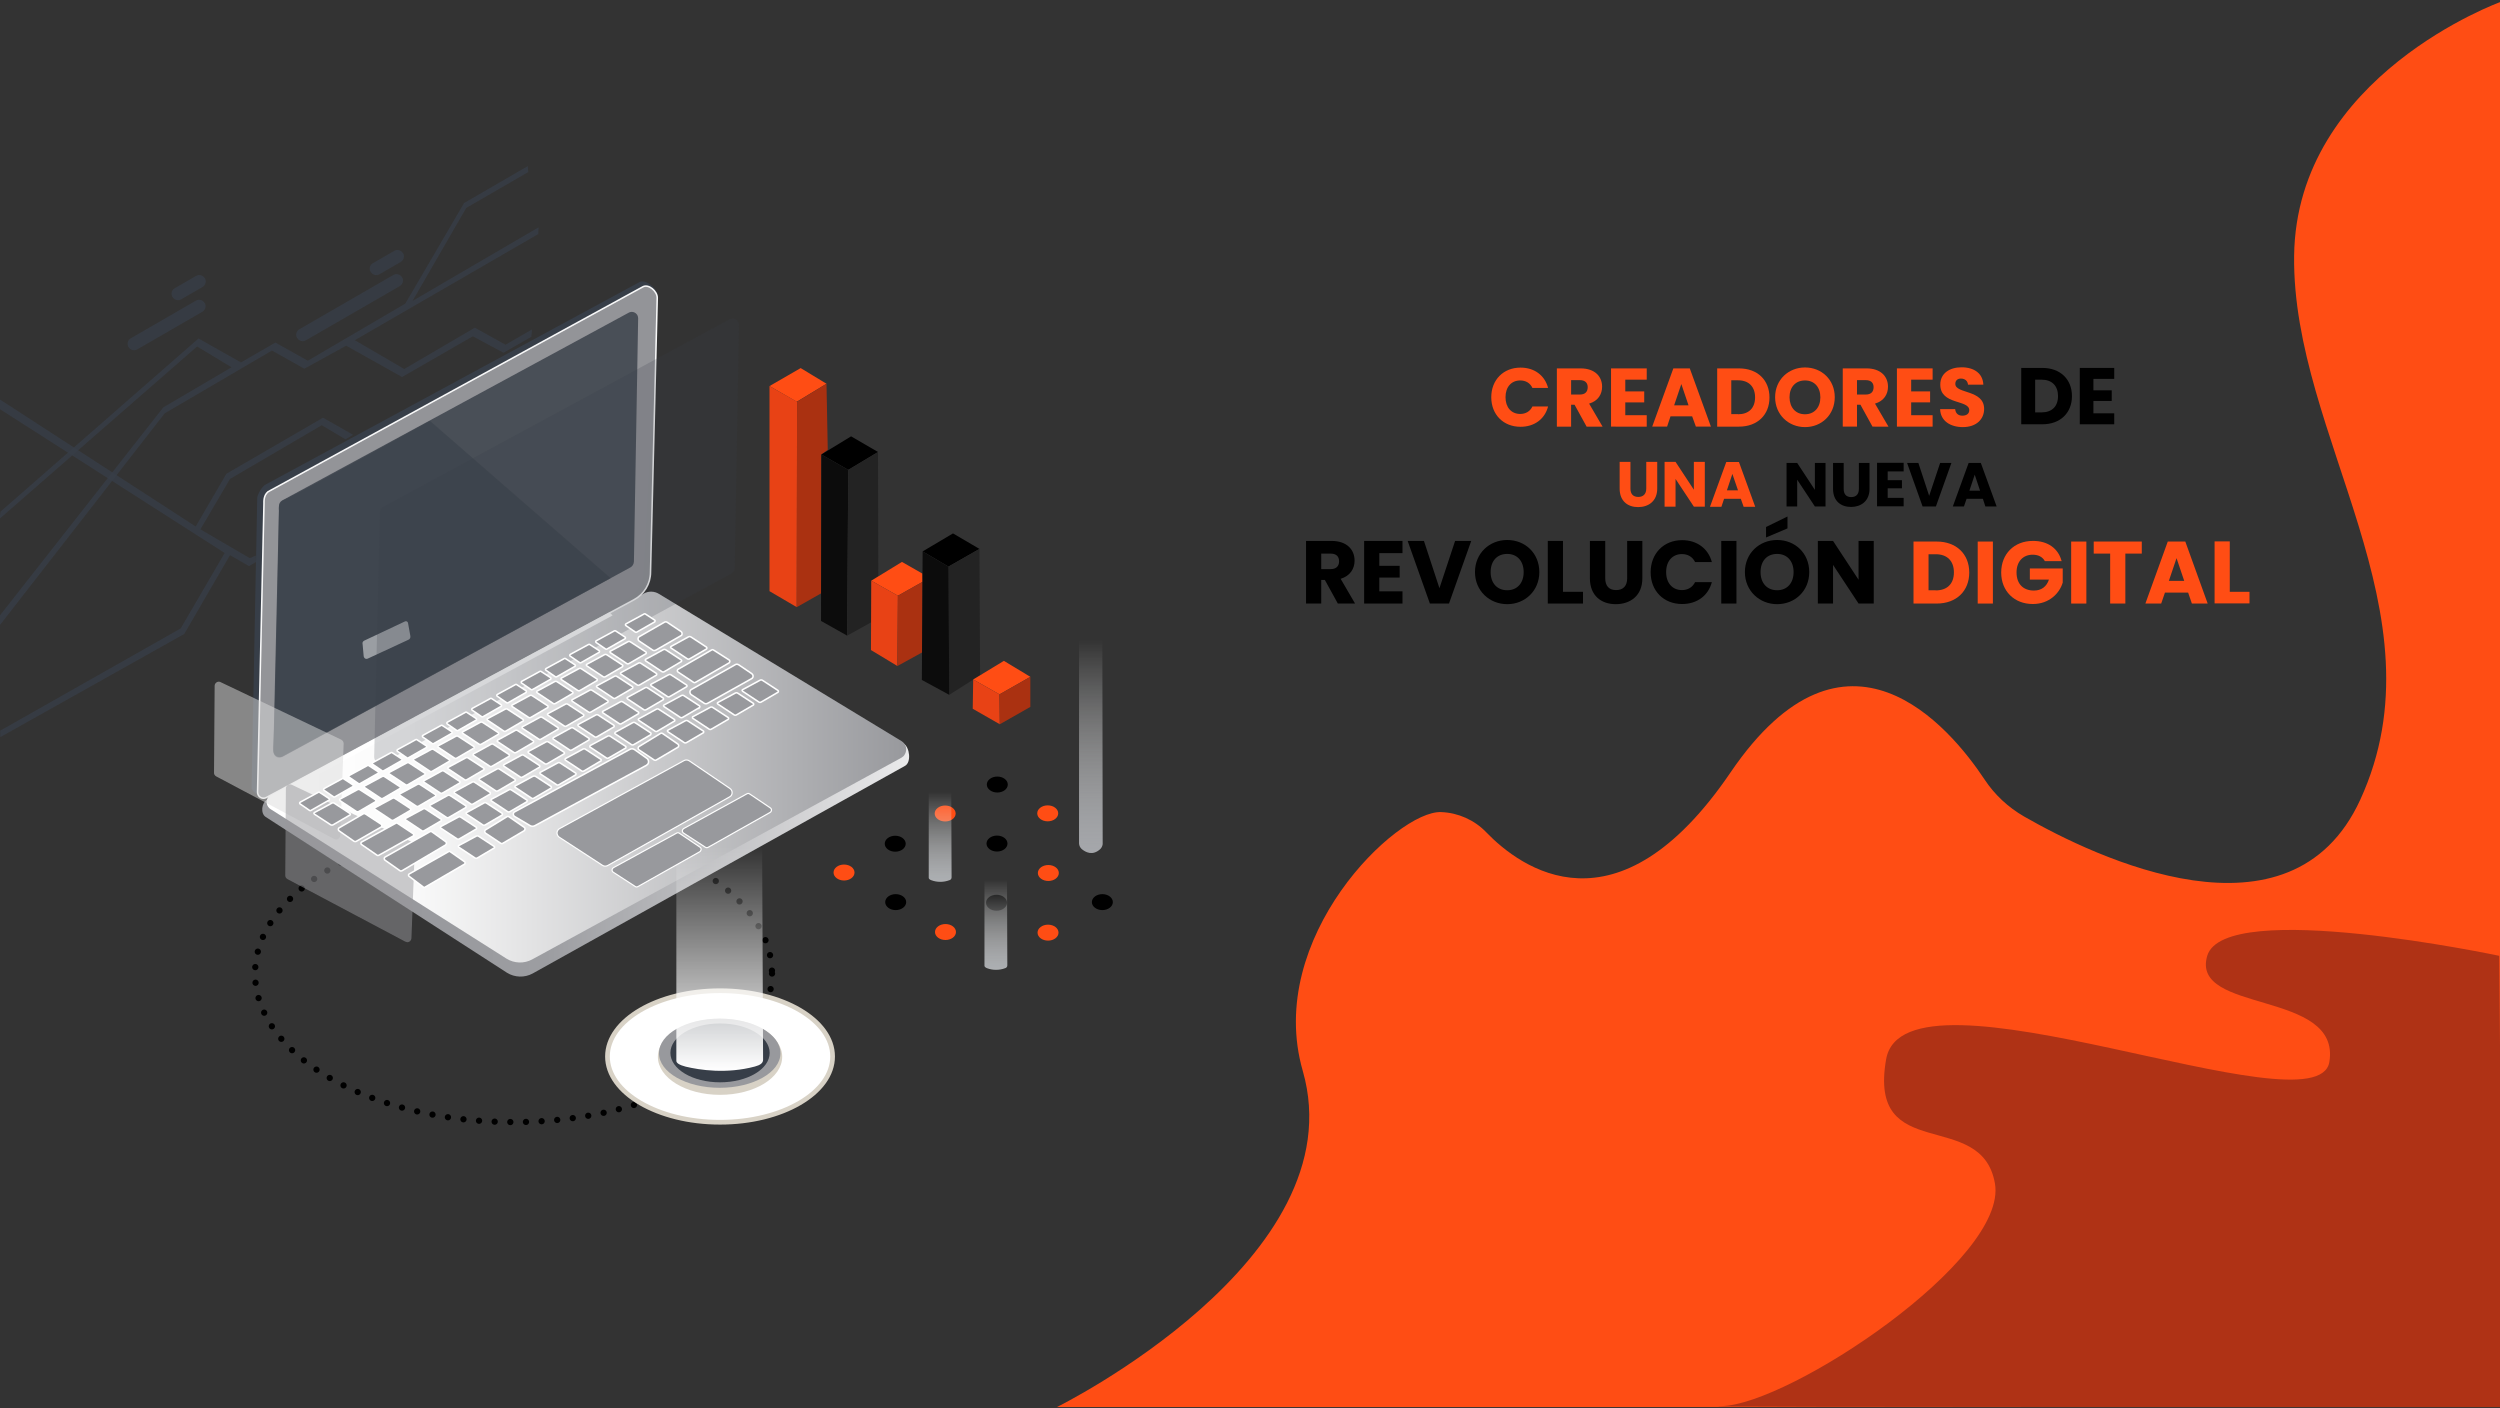 <?xml version="1.0" encoding="utf-8"?>
<!-- Generator: Adobe Illustrator 23.0.0, SVG Export Plug-In . SVG Version: 6.00 Build 0)  -->
<svg version="1.1" id="Capa_1" xmlns="http://www.w3.org/2000/svg" xmlns:xlink="http://www.w3.org/1999/xlink" x="0px" y="0px"
	 viewBox="0 0 1596.8 899.3" style="enable-background:new 0 0 1596.8 899.3;" xml:space="preserve">
<rect x="0" y="0" width="1596.8" height="899.3" fill="#333333" stroke="none"/>
<style type="text/css">
	.st0{fill:none;stroke:#000000;stroke-width:4;stroke-linecap:round;stroke-miterlimit:10;stroke-dasharray:0,10;}
	.st1{fill:url(#SVGID_1_);}
	.st2{fill:url(#SVGID_2_);}
	.st3{fill:#373E48;}
	.st4{fill:#FF4D14;}
	.st5{fill:#E84215;}
	.st6{fill:#AA3111;}
	.st7{fill:#0C0C0C;}
	.st8{fill:#232323;}
	.st9{opacity:0.8;fill:#373E48;enable-background:new    ;}
	.st10{fill:#FFFFFF;stroke:#D8D2C6;stroke-width:3;stroke-miterlimit:10;}
	.st11{opacity:0.95;fill:#98999D;stroke:#FFFFFF;stroke-miterlimit:10;enable-background:new    ;}
	.st12{fill:#FFFFFF;}
	.st13{opacity:0.5;fill:#373E48;enable-background:new    ;}
	.st14{opacity:0.2;fill:#373E48;enable-background:new    ;}
	.st15{fill:#D8D2C6;}
	.st16{fill:#98999D;}
	.st17{fill:url(#SVGID_3_);}
	.st18{fill:url(#SVGID_4_);}
	.st19{fill:url(#SVGID_5_);}
	.st20{opacity:0.5;fill:#DDDDDD;enable-background:new    ;}
	.st21{opacity:0.5;fill:#98999D;enable-background:new    ;}
	.st22{fill:#98999D;stroke:#FFFFFF;stroke-width:0.75;stroke-miterlimit:10;}
	.st23{fill:#98999D;stroke:#FFFFFF;stroke-miterlimit:10;}
	.st24{fill:url(#SVGID_6_);}
	.st25{fill:#AF3215;}
</style>
<title>Mesa de trabajo 1</title>
<ellipse class="st0" cx="328" cy="621.8" rx="165.1" ry="94.9"/>
<linearGradient id="SVGID_1_" gradientUnits="userSpaceOnUse" x1="167.436" y1="394.673" x2="580.672" y2="394.673" gradientTransform="matrix(1 0 0 -1 0 900)">
	<stop  offset="0" style="stop-color:#98999D"/>
	<stop  offset="0.22" style="stop-color:#98999D"/>
	<stop  offset="0.44" style="stop-color:#9C9DA1"/>
	<stop  offset="1" style="stop-color:#EAEAEB"/>
</linearGradient>
<path class="st1" d="M578,489.2L340.2,621.8c-5.2,2.8-11.4,2.6-16.4-0.5l-154.1-99.5c-3.4-2.2-2.7-9,0.9-11l241-122.7
	c3.1-1.7,6.8-1.6,9.8,0.3l155.8,86.5C581.1,477.4,582.2,487,578,489.2z"/>
<linearGradient id="SVGID_2_" gradientUnits="userSpaceOnUse" x1="170.299" y1="403.682" x2="578.903" y2="403.682" gradientTransform="matrix(1 0 0 -1 0 900)">
	<stop  offset="0" style="stop-color:#FFFFFF"/>
	<stop  offset="0.22" style="stop-color:#FBFBFB"/>
	<stop  offset="1" style="stop-color:#98999D"/>
</linearGradient>
<path class="st2" d="M575.7,484L339.9,612.8c-5.1,2.8-11.4,2.6-16.4-0.5l-150.7-95.5c-2.5-1.6-3.2-4.9-1.7-7.4
	c0.5-0.8,1.1-1.4,1.9-1.8l238.2-128.5c3.1-1.7,6.8-1.6,9.8,0.3l154.9,94c2.9,1.8,3.8,5.7,1.9,8.6C577.4,482.8,576.6,483.5,575.7,484
	z"/>
<path class="st3" d="M400.4,382.4l-230.2,127c-2.5,1.4-9.6-3.7-9.5-6.5l3.6-184.9c0-1.4,1.9-5.8,4.8-8.2l239.5-129.7
	c3.7-2,12.7,4.5,11.5,10.8l-9,174C410.9,372.2,406.8,379,400.4,382.4z"/>
<polygon class="st4" points="491.5,246.6 511.4,235.1 527.9,245.1 508.9,256.6 "/>
<polygon class="st5" points="491.5,246.6 491.5,377.6 508.9,387.8 509.1,256.6 "/>
<polygon class="st6" points="527.9,245.1 528.7,287.3 524.6,290.3 524.6,378.9 508.9,387.8 509.1,256.6 "/>
<polygon points="524.6,290.3 543.6,278.7 560.8,288.7 541.8,300.1 "/>
<polygon class="st7" points="524.4,396.6 524.6,290.3 541.8,300.1 541.1,406 "/>
<polygon class="st8" points="560.8,288.7 561,368.1 556.5,370.9 556.4,397.5 541.1,406 541.8,300.1 "/>
<polygon class="st4" points="556.5,370.9 576.1,358.9 589.2,366.4 589.3,371.6 573.5,380.5 "/>
<polygon class="st5" points="556.3,415.2 556.5,370.9 573.5,380.5 573.2,425.4 "/>
<polygon class="st6" points="573.2,425.4 589.2,416.6 589.3,371.6 573.5,380.5 "/>
<polygon points="589.3,352.2 605.8,361.9 625.6,350.6 608.7,340.7 "/>
<polygon class="st8" points="625.6,350.6 626,431.3 606.3,443.8 605.8,361.9 "/>
<polyline class="st7" points="605.8,361.9 589.3,352.2 588.8,434.3 606.3,443.8 "/>
<polygon class="st4" points="638.4,443.5 658.1,432.3 641.2,422.1 621.6,434 "/>
<polygon class="st5" points="638.4,443.5 638.6,462.6 621.3,452.7 621.6,434 "/>
<polyline class="st6" points="638.4,443.5 658.1,432.3 658.1,451.5 638.6,462.6 "/>
<ellipse class="st4" cx="539.1" cy="557.3" rx="6.7" ry="5.1"/>
<ellipse cx="571.8" cy="538.9" rx="6.7" ry="5.1"/>
<ellipse class="st4" cx="603.7" cy="519.6" rx="6.7" ry="5.1"/>
<ellipse cx="637" cy="501.1" rx="6.7" ry="5.1"/>
<ellipse cx="572.1" cy="576.2" rx="6.7" ry="5.1"/>
<ellipse cx="636.8" cy="538.8" rx="6.7" ry="5.1"/>
<ellipse class="st4" cx="669.2" cy="519.5" rx="6.7" ry="5.1"/>
<ellipse class="st4" cx="603.9" cy="595.3" rx="6.7" ry="5.1"/>
<ellipse cx="636.5" cy="576.6" rx="6.7" ry="5.1"/>
<ellipse class="st4" cx="669.6" cy="557.6" rx="6.7" ry="5.1"/>
<ellipse cx="704.1" cy="576.2" rx="6.7" ry="5.1"/>
<ellipse class="st4" cx="669.4" cy="595.7" rx="6.7" ry="5.1"/>
<polygon class="st9" points="-0.2,331.3 125.9,221.3 147.9,234.6 104.3,260.2 -0.6,393.8 -0.1,399.3 105.2,264 173.7,223.9 
	194.4,235.5 221.1,220.8 256.8,240.8 302,214.8 321.6,225.3 339.4,215.1 339.8,210.4 322.9,220.2 303.3,209.3 258.2,235.7 
	226.6,217.3 343.8,149.5 344,145.2 263.5,192.2 297.8,132.8 337.4,109.9 337.1,106.1 296.4,129.7 258.9,193.9 196.6,230.4 
	175.9,218.8 153.9,231.5 126.8,216.2 0.3,326.8 "/>
<path class="st9" d="M238.2,168.1l13.7-7.9c1.9-1.1,4.3-0.4,5.5,1.5l0.1,0.1c1.1,1.9,0.4,4.3-1.5,5.5l-13.7,7.9
	c-1.9,1.1-4.3,0.4-5.5-1.5l-0.1-0.1C235.6,171.6,236.2,169.2,238.2,168.1z"/>
<path class="st9" d="M191.2,210.3l60.1-34.7c1.9-1.1,4.3-0.4,5.5,1.5l0.1,0.1c1.1,1.9,0.4,4.3-1.5,5.5l-60.1,34.7
	c-1.9,1.1-4.3,0.4-5.5-1.5l-0.1-0.1C188.6,213.8,189.3,211.4,191.2,210.3z"/>
<path class="st9" d="M111.6,184.1l13.7-7.9c1.9-1.1,4.3-0.4,5.5,1.5l0.1,0.1c1.1,1.9,0.4,4.3-1.5,5.5l-13.7,7.9
	c-1.9,1.1-4.3,0.4-5.5-1.5l-0.1-0.1C109,187.6,109.7,185.2,111.6,184.1z"/>
<path class="st9" d="M83.5,216.1l41.7-24.1c1.9-1.1,4.3-0.4,5.5,1.5l0.1,0.1c1.1,1.9,0.4,4.3-1.5,5.5l-41.7,24.1
	c-1.9,1.1-4.3,0.4-5.5-1.5l-0.1-0.1C81,219.7,81.6,217.2,83.5,216.1z"/>
<polygon class="st9" points="-0.3,255 125,336.3 144.6,302.6 206.3,266.8 225.5,277.7 220.7,280.6 205.5,271.6 146.9,305.9 
	128,338.1 159.5,356.5 163.4,354.9 163.5,358.9 159.1,361.6 146.9,354.6 117.7,404.9 0.2,470.8 0.1,466.7 115.4,401.4 143.5,353.2 
	-0.1,261.3 "/>
<ellipse class="st10" cx="459.9" cy="674.8" rx="71.9" ry="42"/>
<path class="st11" d="M404.9,383.1L170.1,509.4c-1.8,1-4.1,0.3-5.1-1.5c-0.3-0.6-0.5-1.2-0.5-1.9l4.1-184.2c0-1.4-0.3-5.3,2.6-7.7
	l239.4-130.9c3.7-2,9.2,2.8,9.2,7l-4.3,175.3C415.5,372.9,411.4,379.6,404.9,383.1z"/>
<path class="st9" d="M402.7,362.4L180.6,483.1c-2,1.1-4.4,0.4-5.5-1.6c-0.3-0.6-0.5-1.3-0.5-2.1l3.6-156.3c0-1.5,0.8-2.8,2.1-3.5
	l221.3-119.9c2-1.1,4.4-0.3,5.5,1.6c0.3,0.6,0.5,1.3,0.5,2l-2.7,155.4C404.8,360.3,404,361.7,402.7,362.4z"/>
<path class="st12" d="M260.9,408.6l-26.1,12.1c-0.9,0.4-1.9,0-2.3-0.9c-0.1-0.2-0.1-0.4-0.2-0.6l-0.7-7.8c-0.3-0.9,0.2-1.8,1-2.2
	l26.1-12.3c0.7-0.3,1.5,0,1.8,0.7c0.1,0.1,0.1,0.2,0.1,0.3l1.5,8.3C262.3,407.3,261.8,408.2,260.9,408.6z"/>
<polygon class="st12" points="191.2,497.9 194.1,499.6 391.3,393.1 389.3,391.1 "/>
<path class="st13" d="M274.6,268.8l115.5,100.5L180.5,483.4c0,0-7.3,3.5-6-8.2s3.7-149,3.7-149s-1.4-5.3,3.7-7.2
	S274.6,268.8,274.6,268.8z"/>
<path class="st14" d="M467.1,366.4L245,487.1c-2,1.1-4.4,0.3-5.5-1.6c-0.3-0.6-0.5-1.3-0.5-2l3.6-156.3c0-1.5,0.8-2.8,2.1-3.5
	L466,203.9c2-1.1,4.4-0.4,5.5,1.6c0.3,0.6,0.5,1.3,0.5,2l-2.7,155.4C469.2,364.4,468.4,365.7,467.1,366.4z"/>
<ellipse class="st15" cx="459.9" cy="675" rx="39.7" ry="24.3"/>
<ellipse class="st16" cx="459.7" cy="672.7" rx="38.8" ry="22.1"/>
<ellipse class="st3" cx="459.9" cy="672.5" rx="31.7" ry="18.8"/>
<linearGradient id="SVGID_3_" gradientUnits="userSpaceOnUse" x1="696.827" y1="355.14" x2="696.827" y2="494.05" gradientTransform="matrix(1 0 0 -1 0 900)">
	<stop  offset="0" style="stop-color:#A5A7AB"/>
	<stop  offset="0.98" style="stop-color:#FFFFFF;stop-opacity:0"/>
</linearGradient>
<path class="st17" d="M690.9,542.3c2.4,2,7,4.6,12-0.1c1-1.1,1.6-2.6,1.4-4.2L704.1,410c0-1.9-2.2-4-4.8-4h-5.3
	c-2.7,0-4.8,2.1-4.8,4.8v128C689.3,540.1,689.9,541.4,690.9,542.3z"/>
<linearGradient id="SVGID_4_" gradientUnits="userSpaceOnUse" x1="636.1" y1="280.536" x2="636.1" y2="339.08" gradientTransform="matrix(1 0 0 -1 0 900)">
	<stop  offset="0" style="stop-color:#ADB0B3"/>
	<stop  offset="0.98" style="stop-color:#FFFFFF;stop-opacity:0"/>
</linearGradient>
<path class="st18" d="M630.4,618.4c3.7,1.4,7.9,1.4,11.6,0c0.8-0.2,1.4-0.9,1.4-1.8l-0.2-54c0-0.8-2.1-1.7-4.6-1.7h-5.1
	c-2.6,0-4.7,0.9-4.7,2v54C628.8,617.4,629.4,618,630.4,618.4z"/>
<linearGradient id="SVGID_5_" gradientUnits="userSpaceOnUse" x1="459.655" y1="216.044" x2="459.655" y2="361.9" gradientTransform="matrix(1 0 0 -1 0 900)">
	<stop  offset="0" style="stop-color:#FFFFFF"/>
	<stop  offset="0.98" style="stop-color:#FFFFFF;stop-opacity:0"/>
</linearGradient>
<path class="st19" d="M438,681.3c8.8,2.1,26,4.8,44.2-0.1c3.4-0.9,5.2-2.2,5.2-4.3l-0.6-134.5c0-2-7.9-4.3-17.7-4.3h-19.4
	c-9.8,0-17.7,2.3-17.7,5v134.4C431.9,679,434.1,680.3,438,681.3z"/>
<path class="st20" d="M213.3,535.8l-75.2-39.9c-0.9-0.5-1.5-1.4-1.4-2.4l0.4-55.4c0-1.5,1.2-2.7,2.7-2.7c0.4,0,0.8,0.1,1.1,0.3
	l77,36.7c1,0.5,1.6,1.5,1.6,2.6l-2.2,58.6c-0.1,1.5-1.3,2.7-2.8,2.6C214,536.1,213.7,536,213.3,535.8z"/>
<path class="st21" d="M258.8,601.4l-75.2-39.9c-0.9-0.5-1.4-1.4-1.4-2.4l0.4-55.4c0-1.5,1.2-2.7,2.7-2.7c0.4,0,0.8,0.1,1.2,0.3
	l77,36.7c1,0.5,1.6,1.5,1.5,2.6l-2.2,58.6c-0.1,1.5-1.3,2.7-2.8,2.6C259.5,601.6,259.2,601.5,258.8,601.4z"/>
<path class="st22" d="M466,509l-77.8,43.8c-1.1,0.6-2.4,0.6-3.4-0.1l-27.5-17.9c-1.5-1-2-3-1-4.5c0.3-0.5,0.7-0.8,1.2-1.1l79.4-43.4
	c1.1-0.6,2.4-0.5,3.4,0.2l25.9,17.6c1.5,1,1.9,3.1,0.8,4.6C466.8,508.4,466.4,508.8,466,509z"/>
<path class="st22" d="M447,544l-39.6,22.3c-0.5,0.3-1.2,0.3-1.7-0.1l-14-9.1c-0.8-0.5-1-1.5-0.5-2.3c0.2-0.2,0.4-0.4,0.6-0.6
	l40.4-22.1c0.5-0.3,1.2-0.3,1.7,0.1l13.2,8.9c0.8,0.5,1,1.6,0.4,2.3C447.4,543.7,447.2,543.9,447,544z"/>
<path class="st22" d="M491.9,518.9l-39.6,22.3c-0.5,0.3-1.2,0.3-1.7,0l-14-9.1c-0.8-0.5-1-1.5-0.5-2.3c0.2-0.2,0.4-0.4,0.6-0.6
	l40.4-22.2c0.6-0.3,1.2-0.3,1.7,0.1L492,516c0.8,0.5,1,1.5,0.5,2.3C492.3,518.6,492.1,518.8,491.9,518.9z"/>
<path class="st23" d="M412.9,488.8l-71.3,38.6c-1,0.5-2.1,0.5-3.1-0.1l-9.8-5.8c-0.8-0.5-1.1-1.5-0.6-2.4c0.2-0.3,0.4-0.5,0.7-0.6
	l73.6-39.9c0.9-0.5,2-0.4,2.9,0.2l7.9,5.6c1.1,0.8,1.4,2.4,0.6,3.6C413.5,488.3,413.2,488.6,412.9,488.8z"/>
<path class="st23" d="M255.5,503.6l-10.8,6.3c-0.5,0.3-1.1,0.3-1.5,0l-10.4-6.9c-0.3-0.2-0.3-0.6-0.1-0.9c0-0.1,0.1-0.1,0.2-0.1
	l11.1-6c0.5-0.3,1.2-0.3,1.7,0.1l9.8,6.4c0.3,0.2,0.3,0.7,0.1,1C255.6,503.5,255.5,503.5,255.5,503.6z"/>
<path class="st23" d="M271.3,494.9l-10.8,6.3c-0.5,0.3-1.1,0.3-1.5,0l-10.4-6.9c-0.3-0.2-0.3-0.6-0.1-0.8c0-0.1,0.1-0.1,0.2-0.2
	l11.1-6c0.5-0.3,1.2-0.3,1.7,0.1l9.8,6.4C271.6,494.1,271.7,494.6,271.3,494.9C271.4,494.9,271.3,494.9,271.3,494.9z"/>
<path class="st23" d="M286.9,486.3l-10.8,6.3c-0.5,0.3-1.1,0.3-1.5,0l-10.4-6.9c-0.3-0.2-0.3-0.6-0.1-0.9c0-0.1,0.1-0.1,0.2-0.1
	l11.1-6c0.5-0.3,1.2-0.3,1.7,0.1l9.8,6.4C287.2,485.5,287.2,486,286.9,486.3C286.9,486.3,286.9,486.3,286.9,486.3z"/>
<path class="st23" d="M302.6,477.9l-10.8,6.3c-0.5,0.3-1.1,0.3-1.5,0l-10.4-6.9c-0.3-0.2-0.3-0.6-0.1-0.8c0-0.1,0.1-0.1,0.2-0.2
	l11.1-6c0.5-0.3,1.2-0.3,1.7,0.1l9.8,6.4C302.9,477.1,303,477.5,302.6,477.9C302.7,477.8,302.7,477.9,302.6,477.9z"/>
<path class="st23" d="M318.3,469l-10.8,6.3c-0.5,0.3-1.1,0.3-1.5,0l-10.4-6.9c-0.3-0.2-0.4-0.6-0.2-0.8c0-0.1,0.1-0.1,0.2-0.2
	l11.1-6c0.5-0.3,1.2-0.3,1.7,0.1l9.8,6.4c0.3,0.2,0.4,0.7,0.2,1C318.3,469,318.3,469,318.3,469z"/>
<path class="st23" d="M334,460.6l-10.8,6.3c-0.5,0.3-1.1,0.3-1.5,0l-10.3-6.9c-0.3-0.2-0.4-0.6-0.2-0.8c0-0.1,0.1-0.1,0.2-0.2
	l11.2-6c0.5-0.3,1.2-0.3,1.7,0.1l9.8,6.4c0.3,0.2,0.3,0.7,0.1,1C334.1,460.5,334.1,460.6,334,460.6z"/>
<path class="st23" d="M349.9,451.9l-10.8,6.3c-0.5,0.3-1.1,0.3-1.5,0l-10.4-6.9c-0.3-0.2-0.4-0.6-0.2-0.8c0-0.1,0.1-0.1,0.2-0.2
	l11.1-6c0.5-0.3,1.2-0.3,1.7,0.1l9.8,6.4c0.3,0.2,0.4,0.7,0.1,1C350,451.8,349.9,451.9,349.9,451.9z"/>
<path class="st23" d="M240,512l-10.8,6.3c-0.5,0.3-1.1,0.3-1.6,0l-10.4-6.9c-0.3-0.2-0.4-0.6-0.2-0.8c0-0.1,0.1-0.1,0.2-0.2l11.1-6
	c0.5-0.3,1.2-0.3,1.7,0.1l9.8,6.3c0.3,0.2,0.4,0.6,0.3,0.9C240.2,511.8,240.1,511.9,240,512z"/>
<path class="st23" d="M223.6,520.5l-10.8,6.3c-0.5,0.3-1.1,0.3-1.6,0l-10.4-6.8c-0.3-0.2-0.4-0.6-0.2-0.8c0-0.1,0.1-0.1,0.2-0.2
	l11.1-6c0.5-0.3,1.2-0.3,1.7,0.1l9.8,6.4C223.8,519.7,223.9,520.2,223.6,520.5C223.6,520.5,223.6,520.5,223.6,520.5z"/>
<path class="st23" d="M365.6,443l-10.8,6.3c-0.5,0.3-1.1,0.3-1.5,0l-10.3-6.9c-0.3-0.2-0.3-0.6-0.1-0.8c0-0.1,0.1-0.1,0.2-0.2
	l11.1-6c0.5-0.3,1.2-0.3,1.7,0.1l9.8,6.4c0.3,0.2,0.4,0.7,0.1,1C365.8,442.9,365.7,443,365.6,443z"/>
<path class="st23" d="M381.3,434.7l-10.8,6.3c-0.5,0.3-1.1,0.3-1.5,0l-10.4-6.9c-0.3-0.2-0.4-0.6-0.2-0.8c0-0.1,0.1-0.1,0.2-0.2
	l11.1-6c0.5-0.3,1.2-0.3,1.7,0.1l9.8,6.4c0.3,0.2,0.4,0.7,0.1,1C381.3,434.6,381.3,434.7,381.3,434.7z"/>
<path class="st23" d="M397.5,425.9l-10.8,6.3c-0.5,0.3-1.1,0.3-1.5,0l-10.4-6.9c-0.3-0.2-0.4-0.6-0.2-0.8c0-0.1,0.1-0.1,0.2-0.2
	l11.2-6.1c0.5-0.3,1.2-0.3,1.7,0.1l9.8,6.4c0.3,0.2,0.4,0.6,0.2,0.9C397.7,425.7,397.6,425.8,397.5,425.9z"/>
<path class="st23" d="M412.6,417.5l-10.8,6.3c-0.5,0.3-1.1,0.3-1.5,0l-10.4-6.9c-0.3-0.2-0.4-0.6-0.2-0.8c0-0.1,0.1-0.1,0.2-0.2
	l11.1-6c0.5-0.3,1.2-0.3,1.7,0.1l9.8,6.4c0.3,0.2,0.4,0.7,0.2,1C412.7,417.4,412.7,417.5,412.6,417.5z"/>
<path class="st23" d="M262.3,517.5l-10.8,6.3c-0.5,0.3-1.1,0.3-1.6,0l-10.4-6.9c-0.3-0.2-0.4-0.6-0.2-0.8c0-0.1,0.1-0.1,0.2-0.2
	l11.1-6c0.5-0.3,1.2-0.3,1.7,0.1l9.8,6.4c0.3,0.2,0.4,0.7,0.1,1C262.4,517.4,262.4,517.4,262.3,517.5z"/>
<path class="st23" d="M278.2,508.6l-10.8,6.3c-0.5,0.3-1.1,0.3-1.5,0l-10.4-6.9c-0.3-0.2-0.4-0.6-0.2-0.8c0-0.1,0.1-0.1,0.2-0.2
	l11.1-6c0.5-0.3,1.2-0.3,1.7,0.1l9.8,6.4c0.3,0.2,0.4,0.7,0.1,1C278.3,508.5,278.3,508.5,278.2,508.6z"/>
<path class="st23" d="M293.5,500.2l-10.8,6.3c-0.5,0.3-1.1,0.3-1.5,0l-10.4-6.9c-0.3-0.2-0.3-0.6-0.1-0.9c0-0.1,0.1-0.1,0.2-0.1
	l11.1-6.1c0.5-0.3,1.2-0.3,1.7,0.1l9.8,6.4c0.3,0.2,0.4,0.6,0.2,1C293.7,500,293.6,500.1,293.5,500.2z"/>
<path class="st23" d="M309,491.7l-10.8,6.3c-0.5,0.3-1.1,0.3-1.5,0l-10.4-6.9c-0.3-0.2-0.4-0.6-0.2-0.8c0-0.1,0.1-0.1,0.2-0.2
	l11.1-6c0.5-0.3,1.2-0.3,1.7,0.1l9.8,6.4c0.3,0.2,0.4,0.6,0.2,0.9C309.1,491.6,309.1,491.7,309,491.7z"/>
<path class="st23" d="M325.1,483.1l-10.8,6.3c-0.5,0.3-1.1,0.3-1.5,0l-10.4-6.9c-0.3-0.2-0.3-0.6-0.1-0.8c0-0.1,0.1-0.1,0.2-0.2
	l11.1-6.1c0.5-0.3,1.2-0.3,1.7,0.1l9.8,6.4c0.3,0.2,0.3,0.7,0.1,1C325.2,483.1,325.1,483.1,325.1,483.1z"/>
<path class="st23" d="M340.5,474.3l-10.8,6.3c-0.5,0.3-1.1,0.3-1.5,0l-10.4-6.9c-0.3-0.2-0.3-0.6-0.1-0.8c0-0.1,0.1-0.1,0.2-0.2
	l11.1-6.1c0.5-0.3,1.2-0.3,1.7,0.1l9.8,6.4c0.3,0.2,0.4,0.6,0.2,1C340.7,474.2,340.6,474.3,340.5,474.3z"/>
<path class="st23" d="M356.4,465.8l-10.8,6.3c-0.5,0.3-1.1,0.3-1.5,0l-10.4-6.9c-0.3-0.2-0.3-0.6-0.2-0.8c0-0.1,0.1-0.1,0.2-0.2
	l11.1-6c0.5-0.3,1.2-0.3,1.7,0.1l9.8,6.4c0.3,0.2,0.4,0.6,0.1,1C356.5,465.7,356.4,465.8,356.4,465.8z"/>
<path class="st23" d="M372.7,457.4l-10.8,6.3c-0.5,0.3-1.1,0.3-1.5,0l-10.4-6.9c-0.3-0.2-0.4-0.6-0.2-0.8c0-0.1,0.1-0.1,0.2-0.2
	l11.1-6c0.5-0.3,1.2-0.3,1.7,0.1l9.8,6.4c0.3,0.2,0.4,0.6,0.2,0.9C372.8,457.3,372.8,457.3,372.7,457.4z"/>
<path class="st23" d="M388.2,448.5l-10.8,6.3c-0.5,0.3-1.1,0.3-1.5,0l-10.4-6.9c-0.3-0.2-0.4-0.6-0.2-0.8c0-0.1,0.1-0.1,0.2-0.2
	l11.1-6c0.5-0.3,1.2-0.3,1.7,0.1l9.8,6.4c0.3,0.2,0.4,0.7,0.2,1C388.3,448.4,388.2,448.4,388.2,448.5z"/>
<path class="st23" d="M404,439.6l-10.8,6.3c-0.5,0.3-1.1,0.3-1.5,0l-10.4-6.9c-0.3-0.2-0.4-0.6-0.2-0.8c0-0.1,0.1-0.1,0.2-0.2
	l11.1-6c0.5-0.3,1.2-0.3,1.7,0.1l9.8,6.4c0.3,0.2,0.4,0.6,0.2,0.9C404.2,439.5,404.1,439.5,404,439.6z"/>
<path class="st23" d="M419.3,431.2l-10.8,6.3c-0.5,0.3-1.1,0.3-1.5,0l-10.4-6.9c-0.3-0.2-0.4-0.6-0.2-0.8c0-0.1,0.1-0.1,0.2-0.2
	l11.1-6c0.5-0.3,1.2-0.3,1.7,0.1l9.8,6.4c0.3,0.2,0.4,0.7,0.1,1C419.4,431.1,419.3,431.2,419.3,431.2z"/>
<path class="st23" d="M435.1,422.6l-10.8,6.4c-0.5,0.3-1.1,0.3-1.5,0l-10.4-6.9c-0.3-0.2-0.4-0.6-0.2-0.8c0-0.1,0.1-0.1,0.2-0.2
	l11.2-6.1c0.5-0.3,1.2-0.3,1.7,0.1l9.8,6.4c0.3,0.2,0.4,0.7,0.1,1C435.2,422.5,435.2,422.6,435.1,422.6z"/>
<path class="st23" d="M451.3,414.5l-10.8,6.3c-0.5,0.3-1.1,0.3-1.5,0l-10.4-6.9c-0.3-0.2-0.4-0.6-0.2-0.8c0-0.1,0.1-0.1,0.2-0.2
	l11.1-6.1c0.5-0.3,1.2-0.3,1.7,0.1l9.8,6.4c0.3,0.2,0.4,0.7,0.2,1C451.4,414.4,451.3,414.5,451.3,414.5z"/>
<path class="st23" d="M281.7,524.3l-10.8,6.3c-0.5,0.3-1.1,0.3-1.5,0l-10.3-6.9c-0.3-0.2-0.4-0.6-0.2-0.8c0-0.1,0.1-0.1,0.2-0.2
	l11.1-6c0.5-0.3,1.2-0.3,1.7,0.1l9.8,6.4c0.3,0.2,0.3,0.7,0.1,1C281.7,524.2,281.7,524.2,281.7,524.3z"/>
<path class="st23" d="M304.2,529.5l-10.8,6.3c-0.5,0.3-1.1,0.3-1.5,0l-10.4-6.9c-0.3-0.2-0.3-0.6-0.1-0.8c0-0.1,0.1-0.1,0.2-0.2
	l11.1-6c0.5-0.3,1.2-0.3,1.7,0.1l9.8,6.4C304.5,528.7,304.5,529.2,304.2,529.5C304.2,529.5,304.2,529.5,304.2,529.5z"/>
<path class="st23" d="M315.7,541.6l-10.8,6.4c-0.5,0.3-1.1,0.3-1.5,0l-10.4-6.9c-0.3-0.2-0.3-0.6-0.2-0.8c0-0.1,0.1-0.1,0.2-0.2
	l11.1-6c0.5-0.3,1.2-0.3,1.7,0.1l9.8,6.4c0.3,0.2,0.4,0.7,0.1,1C315.8,541.5,315.7,541.6,315.7,541.6z"/>
<path class="st23" d="M320.7,520.6l-10.8,6.3c-0.5,0.3-1.1,0.3-1.5,0L298,520c-0.3-0.2-0.4-0.6-0.2-0.8c0-0.1,0.1-0.1,0.2-0.2
	l11.1-6.1c0.5-0.3,1.2-0.3,1.7,0.1l9.8,6.4c0.3,0.2,0.4,0.6,0.2,1C320.8,520.5,320.8,520.5,320.7,520.6z"/>
<path class="st23" d="M297.5,515.8l-10.8,6.3c-0.5,0.3-1.1,0.3-1.5,0l-10.4-6.9c-0.3-0.2-0.4-0.6-0.2-0.8c0-0.1,0.1-0.1,0.2-0.2
	l11.1-6.1c0.5-0.3,1.2-0.3,1.7,0.1l9.8,6.4c0.3,0.2,0.4,0.6,0.2,1C297.7,515.7,297.6,515.7,297.5,515.8z"/>
<path class="st23" d="M313,507.2l-10.8,6.3c-0.5,0.3-1.1,0.3-1.5,0l-10.4-6.9c-0.3-0.2-0.3-0.6-0.1-0.8c0-0.1,0.1-0.1,0.2-0.2
	l11.1-6c0.5-0.3,1.2-0.3,1.7,0.1l9.8,6.4c0.3,0.2,0.3,0.7,0.1,1C313.1,507.1,313.1,507.1,313,507.2z"/>
<path class="st23" d="M328.9,498.8l-10.8,6.3c-0.5,0.3-1.1,0.3-1.5,0l-10.4-6.9c-0.3-0.2-0.3-0.6-0.1-0.8c0-0.1,0.1-0.1,0.2-0.2
	l11.1-6c0.5-0.3,1.2-0.3,1.7,0.1l9.8,6.4C329.2,498,329.3,498.5,328.9,498.8C329,498.8,329,498.8,328.9,498.8z"/>
<path class="st23" d="M344.6,490l-10.8,6.3c-0.5,0.3-1.1,0.3-1.5,0l-10.4-6.9c-0.3-0.2-0.4-0.6-0.2-0.8c0-0.1,0.1-0.1,0.2-0.2
	l11.1-6c0.5-0.3,1.2-0.3,1.7,0.1l9.8,6.4c0.3,0.2,0.4,0.7,0.2,1C344.7,489.9,344.6,490,344.6,490z"/>
<path class="st23" d="M360.3,481.5l-10.8,6.3c-0.5,0.3-1.1,0.3-1.5,0l-10.4-6.9c-0.3-0.2-0.4-0.6-0.2-0.8c0-0.1,0.1-0.1,0.2-0.2
	l11.1-6c0.5-0.3,1.2-0.3,1.7,0.1l9.8,6.4c0.3,0.2,0.4,0.7,0.2,1C360.4,481.4,360.3,481.4,360.3,481.5z"/>
<path class="st23" d="M376.1,472.7l-10.8,6.3c-0.5,0.3-1.1,0.3-1.5,0l-10.4-6.9c-0.3-0.2-0.3-0.6-0.1-0.8c0-0.1,0.1-0.1,0.2-0.2
	l11.1-6.1c0.5-0.3,1.2-0.3,1.7,0.1l9.8,6.4c0.3,0.2,0.3,0.7,0.1,1C376.2,472.6,376.2,472.7,376.1,472.7z"/>
<path class="st23" d="M392.1,464.3l-10.8,6.3c-0.5,0.3-1.1,0.3-1.5,0l-10.4-6.9c-0.3-0.2-0.4-0.6-0.2-0.8c0-0.1,0.1-0.1,0.2-0.2
	l11.1-6c0.5-0.3,1.2-0.3,1.7,0.1l9.8,6.4c0.3,0.2,0.4,0.7,0.2,1C392.2,464.2,392.1,464.3,392.1,464.3z"/>
<path class="st23" d="M407.7,455.9l-10.7,6.3c-0.5,0.3-1.1,0.3-1.5,0l-10.4-6.9c-0.3-0.2-0.4-0.6-0.2-0.8c0-0.1,0.1-0.1,0.2-0.2
	l11.1-6c0.5-0.3,1.2-0.3,1.7,0.1l9.8,6.4c0.3,0.2,0.4,0.7,0.1,1C407.8,455.8,407.8,455.9,407.7,455.9z"/>
<path class="st23" d="M438.6,438.6l-10.8,6.3c-0.5,0.3-1.1,0.3-1.5,0l-10.4-6.9c-0.3-0.2-0.4-0.6-0.2-0.8c0-0.1,0.1-0.1,0.2-0.2
	l11.1-6c0.5-0.3,1.2-0.3,1.7,0.1l9.8,6.4c0.3,0.2,0.4,0.7,0.2,1C438.7,438.5,438.6,438.6,438.6,438.6z"/>
<path class="st23" d="M423.5,447l-10.8,6.3c-0.5,0.3-1.1,0.3-1.5,0l-10.4-6.9c-0.3-0.2-0.4-0.6-0.2-0.8c0-0.1,0.1-0.1,0.2-0.2
	l11.2-6.1c0.5-0.3,1.2-0.3,1.7,0.1l9.8,6.4c0.3,0.2,0.4,0.7,0.2,1C423.7,446.9,423.6,447,423.5,447z"/>
<path class="st23" d="M446.8,451.9l-10.8,6.3c-0.5,0.3-1.1,0.3-1.5,0l-10.4-6.9c-0.3-0.2-0.4-0.6-0.2-0.8c0-0.1,0.1-0.1,0.2-0.2
	l11.1-6c0.5-0.3,1.2-0.3,1.7,0.1l9.8,6.4C447.1,451.1,447.1,451.5,446.8,451.9C446.8,451.8,446.8,451.9,446.8,451.9z"/>
<path class="st23" d="M465.2,459.4l-10.8,6.3c-0.5,0.3-1.1,0.3-1.5,0l-10.4-6.9c-0.3-0.2-0.3-0.6-0.2-0.8c0-0.1,0.1-0.1,0.2-0.2
	l11.1-6c0.5-0.3,1.2-0.3,1.7,0.1l9.8,6.4c0.3,0.2,0.4,0.7,0.1,1C465.3,459.3,465.2,459.4,465.2,459.4z"/>
<path class="st23" d="M481.2,450.3l-10.8,6.3c-0.5,0.3-1.1,0.3-1.5,0l-10.4-6.9c-0.3-0.2-0.4-0.6-0.2-0.8c0-0.1,0.1-0.1,0.2-0.2
	l11.1-6c0.5-0.3,1.2-0.3,1.7,0.1l9.8,6.4c0.3,0.2,0.4,0.7,0.2,1C481.3,450.3,481.2,450.3,481.2,450.3z"/>
<path class="st23" d="M497,442.1l-10.8,6.3c-0.5,0.3-1.1,0.3-1.5,0l-10.4-6.9c-0.3-0.2-0.4-0.6-0.2-0.8c0-0.1,0.1-0.1,0.2-0.2
	l11.1-6c0.5-0.3,1.2-0.3,1.7,0.1l9.8,6.4c0.3,0.2,0.4,0.7,0.1,1C497.1,442,497.1,442,497,442.1z"/>
<path class="st23" d="M430.7,460.6l-10.8,6.4c-0.5,0.3-1.1,0.3-1.5,0l-10.4-6.9c-0.3-0.2-0.4-0.6-0.2-0.8c0-0.1,0.1-0.1,0.2-0.2
	l11.2-6.1c0.5-0.3,1.2-0.3,1.7,0.1l9.8,6.4c0.3,0.2,0.4,0.6,0.2,1C430.8,460.5,430.8,460.6,430.7,460.6z"/>
<path class="st23" d="M449.3,468l-10.8,6.3c-0.5,0.3-1.1,0.3-1.5,0l-10.4-6.9c-0.3-0.2-0.4-0.6-0.2-0.8c0-0.1,0.1-0.1,0.2-0.2
	l11.1-6c0.5-0.3,1.2-0.3,1.7,0.1l9.8,6.4c0.3,0.2,0.4,0.7,0.1,1C449.4,467.9,449.3,468,449.3,468z"/>
<path class="st23" d="M336.5,512.1l-10.8,6.3c-0.5,0.3-1.1,0.3-1.5,0l-10.4-6.9c-0.3-0.2-0.3-0.6-0.1-0.8c0-0.1,0.1-0.1,0.2-0.2
	l11.1-6c0.5-0.3,1.2-0.3,1.7,0.1l9.8,6.4c0.3,0.2,0.3,0.7,0.1,1C336.6,512,336.5,512.1,336.5,512.1z"/>
<path class="st23" d="M367.7,494.9l-10.7,6.3c-0.5,0.3-1.1,0.3-1.5,0l-10.4-6.9c-0.3-0.2-0.3-0.6-0.2-0.8c0-0.1,0.1-0.1,0.2-0.2
	l11.1-6c0.5-0.3,1.2-0.3,1.7,0.1l9.8,6.4c0.3,0.2,0.3,0.7,0.1,1C367.8,494.8,367.8,494.9,367.7,494.9z"/>
<path class="st23" d="M351.8,503.5l-10.8,6.3c-0.5,0.3-1.1,0.3-1.5,0l-10.4-6.9c-0.3-0.2-0.3-0.6-0.1-0.8c0-0.1,0.1-0.1,0.2-0.2
	l11.1-6c0.6-0.3,1.2-0.3,1.8,0l9.8,6.4c0.3,0.2,0.4,0.7,0.1,1C351.9,503.4,351.8,503.5,351.8,503.5z"/>
<path class="st23" d="M383.8,486l-10.8,6.4c-0.5,0.3-1.1,0.3-1.5,0l-10.4-6.9c-0.3-0.2-0.3-0.6-0.1-0.8c0-0.1,0.1-0.1,0.2-0.2
	l11.1-6c0.5-0.3,1.2-0.3,1.7,0.1l9.8,6.4c0.3,0.2,0.3,0.7,0.1,1C383.8,485.9,383.8,486,383.8,486z"/>
<path class="st23" d="M399.6,477.8l-10.8,6.3c-0.5,0.3-1.1,0.3-1.5,0l-10.4-6.9c-0.3-0.2-0.3-0.6-0.1-0.8c0-0.1,0.1-0.1,0.2-0.2
	l11.1-6c0.5-0.3,1.2-0.3,1.7,0.1l9.8,6.4c0.3,0.2,0.3,0.7,0.1,1C399.7,477.8,399.6,477.8,399.6,477.8z"/>
<path class="st23" d="M415.6,469.3l-10.8,6.3c-0.5,0.3-1.1,0.3-1.5,0l-10.4-6.9c-0.3-0.2-0.3-0.6-0.1-0.8c0-0.1,0.1-0.1,0.2-0.2
	l11.1-6.1c0.5-0.3,1.2-0.3,1.7,0.1l9.8,6.4c0.3,0.2,0.3,0.7,0.1,1C415.7,469.2,415.6,469.3,415.6,469.3z"/>
<path class="st23" d="M210.1,511.1l-11.6,6.6c-0.2,0.1-0.5,0.1-0.7,0l-6.1-4.2c-0.3-0.2-0.4-0.6-0.2-0.9c0.1-0.1,0.1-0.2,0.2-0.2
	l11.7-6.4c0.2-0.1,0.4-0.1,0.6,0l6.1,4c0.3,0.2,0.4,0.5,0.3,0.9C210.3,510.9,210.2,511,210.1,511.1z"/>
<path class="st23" d="M225.4,502.4l-11.6,6.6c-0.2,0.1-0.5,0.1-0.7,0l-6.1-4.2c-0.3-0.2-0.4-0.6-0.2-0.9c0.1-0.1,0.1-0.2,0.2-0.2
	l11.7-6.4c0.2-0.1,0.4-0.1,0.6,0l6.1,4c0.3,0.2,0.3,0.6,0.1,0.9C225.5,502.3,225.4,502.4,225.4,502.4z"/>
<path class="st23" d="M241.4,494l-11.6,6.6c-0.2,0.1-0.5,0.1-0.7,0l-6.1-4.2c-0.3-0.2-0.4-0.6-0.1-0.9c0.1-0.1,0.1-0.1,0.2-0.2
	l11.7-6.4c0.2-0.1,0.4-0.1,0.6,0l6.1,4c0.3,0.2,0.4,0.6,0.2,0.9C241.5,493.9,241.4,493.9,241.4,494z"/>
<path class="st23" d="M256.5,485.8l-11.6,6.6c-0.2,0.1-0.5,0.1-0.7,0l-6.1-4.2c-0.3-0.2-0.4-0.6-0.2-0.9c0.1-0.1,0.1-0.2,0.2-0.2
	l11.7-6.4c0.2-0.1,0.4-0.1,0.6,0l6.1,4c0.3,0.2,0.4,0.6,0.2,0.9C256.7,485.6,256.6,485.7,256.5,485.8z"/>
<path class="st23" d="M272.3,477.5l-11.6,6.6c-0.2,0.1-0.5,0.1-0.7,0l-6.1-4.2c-0.3-0.2-0.4-0.6-0.2-0.9c0.1-0.1,0.1-0.2,0.2-0.2
	l11.7-6.4c0.2-0.1,0.4-0.1,0.6,0l6.1,4c0.3,0.2,0.4,0.6,0.2,0.9C272.4,477.3,272.3,477.4,272.3,477.5z"/>
<path class="st23" d="M288.5,468.4l-11.6,6.6c-0.2,0.1-0.5,0.1-0.7,0l-6.1-4.2c-0.3-0.2-0.4-0.6-0.2-0.9c0.1-0.1,0.1-0.1,0.2-0.2
	l11.7-6.4c0.2-0.1,0.4-0.1,0.6,0l6.1,4c0.3,0.2,0.4,0.5,0.3,0.8C288.8,468.2,288.7,468.3,288.5,468.4z"/>
<path class="st23" d="M304.1,460l-11.6,6.6c-0.2,0.1-0.5,0.1-0.7,0l-6.1-4.2c-0.3-0.2-0.4-0.6-0.2-0.9c0.1-0.1,0.1-0.2,0.2-0.2
	l11.7-6.4c0.2-0.1,0.4-0.1,0.6,0l6.1,4c0.3,0.2,0.4,0.6,0.2,0.9C304.2,459.9,304.2,460,304.1,460z"/>
<path class="st23" d="M320,451.2l-11.6,6.6c-0.2,0.1-0.5,0.1-0.7,0l-6.1-4.2c-0.3-0.2-0.4-0.6-0.2-0.9c0.1-0.1,0.1-0.1,0.2-0.2
	l11.7-6.4c0.2-0.1,0.4-0.1,0.6,0l6.1,4c0.3,0.2,0.4,0.6,0.2,0.9C320.2,451.1,320.1,451.2,320,451.2z"/>
<path class="st23" d="M336,442.3l-11.6,6.6c-0.2,0.1-0.5,0.1-0.7,0l-6.1-4.2c-0.3-0.2-0.4-0.6-0.2-0.9c0.1-0.1,0.1-0.2,0.2-0.2
	l11.7-6.4c0.2-0.1,0.4-0.1,0.6,0l6.1,4c0.3,0.2,0.3,0.6,0.1,0.9C336.1,442.2,336.1,442.3,336,442.3z"/>
<path class="st23" d="M351.6,433.9l-11.6,6.6c-0.2,0.1-0.5,0.1-0.7,0l-6.1-4.2c-0.3-0.2-0.4-0.6-0.2-0.9c0-0.1,0.1-0.1,0.2-0.2
	l11.7-6.4c0.2-0.1,0.4-0.1,0.6,0l6.1,4c0.3,0.2,0.4,0.6,0.2,0.9C351.7,433.8,351.7,433.8,351.6,433.9z"/>
<path class="st23" d="M367.1,425.7l-11.6,6.6c-0.2,0.1-0.5,0.1-0.7,0l-6.1-4.2c-0.3-0.2-0.4-0.6-0.1-0.9c0.1-0.1,0.1-0.1,0.2-0.2
	l11.7-6.4c0.2-0.1,0.4-0.1,0.6,0l6.1,4c0.3,0.2,0.4,0.6,0.2,0.9C367.3,425.6,367.2,425.6,367.1,425.7z"/>
<path class="st23" d="M382.6,416.7l-11.6,6.6c-0.2,0.1-0.5,0.1-0.7,0l-6.1-4.2c-0.3-0.2-0.4-0.6-0.2-0.9c0.1-0.1,0.1-0.2,0.2-0.2
	l11.8-6.4c0.2-0.1,0.4-0.1,0.6,0l6.1,4c0.3,0.2,0.3,0.6,0.1,0.9C382.8,416.6,382.7,416.7,382.6,416.7z"/>
<path class="st23" d="M399.2,408l-11.6,6.6c-0.2,0.1-0.5,0.1-0.7,0l-6.1-4.2c-0.3-0.2-0.4-0.6-0.2-0.9c0.1-0.1,0.1-0.1,0.2-0.2
	l11.7-6.4c0.2-0.1,0.4-0.1,0.6,0l6.1,4c0.3,0.2,0.4,0.6,0.2,0.9C399.3,407.9,399.3,407.9,399.2,408z"/>
<path class="st23" d="M418.2,397.2l-11.6,6.6c-0.2,0.1-0.5,0.1-0.7,0l-6.1-4.2c-0.3-0.2-0.4-0.6-0.2-0.9c0.1-0.1,0.1-0.2,0.2-0.2
	l11.7-6.4c0.2-0.1,0.4-0.1,0.6,0l6.1,4c0.3,0.2,0.3,0.6,0.1,0.9C418.3,397.1,418.3,397.2,418.2,397.2z"/>
<path class="st23" d="M434.8,406.1l-16,9.2c-0.6,0.3-1.3,0.3-1.8,0l-8.7-5.8c-0.8-0.5-1-1.6-0.5-2.4c0.1-0.2,0.3-0.4,0.6-0.5l16-9.2
	c0.6-0.3,1.3-0.3,1.8,0.1l8.7,5.8c0.8,0.5,1,1.6,0.5,2.4C435.2,405.8,435,406,434.8,406.1z"/>
<path class="st23" d="M465.7,423.4l-21.6,12.5c-0.3,0.2-0.7,0.2-1,0l-10.1-6.7c-0.4-0.3-0.5-1-0.2-1.4c0.1-0.1,0.2-0.2,0.3-0.3
	l21.5-12.4c0.3-0.2,0.7-0.2,1,0l10.2,6.5c0.4,0.3,0.5,1,0.2,1.4C465.9,423.2,465.8,423.3,465.7,423.4z"/>
<path class="st23" d="M480,433.5l-28.2,15.8c-0.6,0.3-1.4,0.3-2-0.1l-8.3-5.5c-0.9-0.6-1.1-1.9-0.5-2.8c0.2-0.2,0.3-0.4,0.6-0.5
	l28.1-15.9c0.6-0.4,1.4-0.3,2.1,0.1l8.4,5.7c0.9,0.7,1.1,1.9,0.4,2.8C480.4,433.1,480.2,433.3,480,433.5z"/>
<path class="st23" d="M263.7,534.1l-21.8,12.2c-0.3,0.2-0.7,0.2-1,0l-10-6.9c-0.4-0.3-0.5-1-0.2-1.4c0.1-0.1,0.2-0.2,0.3-0.2
	l21.8-12c0.3-0.2,0.7-0.2,1,0l10.1,6.7c0.4,0.3,0.5,1,0.1,1.4C263.9,534,263.8,534.1,263.7,534.1z"/>
<path class="st23" d="M284.6,539.7l-27.9,16.5c-0.4,0.2-0.9,0.2-1.3-0.1l-9.5-6.7c-0.5-0.4-0.6-1.1-0.3-1.7c0.1-0.1,0.2-0.2,0.4-0.3
	l28.6-16.2c0.4-0.2,0.9-0.2,1.3,0.1l8.8,6.3c0.5,0.4,0.6,1.2,0.2,1.7C284.8,539.5,284.7,539.6,284.6,539.7z"/>
<path class="st23" d="M296.6,552l-25.2,14.7c-0.3,0.2-0.7,0.2-1-0.1l-9.1-6.9c-0.4-0.3-0.5-0.9-0.2-1.3c0.1-0.1,0.2-0.2,0.3-0.2
	l25.2-14.3c0.3-0.2,0.7-0.2,1,0.1l9.1,6.4c0.4,0.3,0.5,0.9,0.2,1.3C296.8,551.9,296.7,552,296.6,552z"/>
<path class="st23" d="M334.8,530.6l-13.6,8c-0.4,0.3-0.9,0.3-1.4,0l-9.6-6.4c-0.6-0.4-0.8-1.2-0.4-1.8c0.1-0.2,0.2-0.3,0.4-0.4
	l13.5-8.3c0.4-0.3,1-0.3,1.4,0l9.7,6.7c0.6,0.4,0.7,1.2,0.3,1.8C335.1,530.4,335,530.5,334.8,530.6z"/>
<path class="st23" d="M432.8,477.4l-13.6,8c-0.4,0.3-0.9,0.3-1.4,0l-9.6-6.4c-0.6-0.4-0.8-1.2-0.4-1.8c0.1-0.2,0.2-0.3,0.4-0.4
	l13.6-8.3c0.4-0.3,1-0.3,1.4,0l9.7,6.7c0.6,0.4,0.8,1.2,0.4,1.8C433.1,477.2,433,477.3,432.8,477.4z"/>
<path class="st23" d="M243.2,528.4l-15.7,9c-0.4,0.2-0.9,0.2-1.3,0l-9.6-6.7c-0.5-0.4-0.7-1.1-0.3-1.7c0.1-0.1,0.2-0.3,0.4-0.3
	l15.3-8.9c0.4-0.2,0.9-0.2,1.3,0l10.1,6.6c0.5,0.4,0.7,1.1,0.3,1.6C243.5,528.2,243.4,528.3,243.2,528.4z"/>
<linearGradient id="SVGID_6_" gradientUnits="userSpaceOnUse" x1="600.495" y1="336.726" x2="600.495" y2="395.26" gradientTransform="matrix(1 0 0 -1 0 900)">
	<stop  offset="0" style="stop-color:#ADB0B3"/>
	<stop  offset="0.98" style="stop-color:#FFFFFF;stop-opacity:0"/>
</linearGradient>
<path class="st24" d="M594.8,562.2c3.7,1.4,7.9,1.4,11.6,0c0.8-0.2,1.4-0.9,1.4-1.8l-0.2-54c0-0.8-2.1-1.7-4.7-1.7h-5.1
	c-2.6,0-4.6,0.9-4.6,2v54C593.2,561.3,593.8,561.8,594.8,562.2z"/>
<path class="st4" d="M1597.5,1.1c0,0-130.8,47-132.2,162.3s97,228.1,42.2,347.5c-44.4,96.6-168.8,36.9-214.7,10.6
	c-10.2-5.9-18.8-13.9-25.2-23.6c-22.2-33.5-88.5-113-162.3-4.5c-72.6,106.8-134.3,60.7-156.1,38.1c-7.4-7.7-17.8-12.4-28.7-12.8
	c-28.2-1.2-112.9,80.1-88.4,165.3c34.5,120.1-157,214.7-157,214.7h922.6V1.1z"/>
<path class="st25" d="M1598.8,898.7l-2.5-288.2c0,0-175.4-37.2-186.5,0c-11,37.2,85.6,21.5,78,67.8c-7.6,46.3-271.2-69.4-283.1-1.7
	c-11.9,67.8,61,30.6,69.5,79.3s-131.4,141.3-174.6,142.2C1056.4,898.9,1598.8,898.7,1598.8,898.7z"/>
<g>
	<path class="st4" d="M971.2,234.8c8.9,0,15.5,5,17.6,13h-10c-1.5-3.2-4.3-4.8-7.8-4.8c-5.6,0-9.4,4.1-9.4,10.7
		c0,6.6,3.8,10.7,9.4,10.7c3.4,0,6.3-1.6,7.8-4.8h10c-2.1,8.1-8.8,13-17.6,13c-11,0-18.7-7.8-18.7-18.9
		C952.5,242.7,960.2,234.8,971.2,234.8z"/>
	<path class="st4" d="M1009.6,235.3c9.1,0,13.7,5.2,13.7,11.7c0,4.7-2.5,9.1-8.3,10.8l8.6,14.7h-10.2l-7.7-14h-2.2v14h-9.1v-37.2
		H1009.6z M1009.1,242.8h-5.6v9.2h5.6c3.4,0,5-1.8,5-4.7C1014.1,244.6,1012.5,242.8,1009.1,242.8z"/>
	<path class="st4" d="M1051.8,242.5h-13.7v7.5h12.1v7h-12.1v8.2h13.7v7.3H1029v-37.2h22.8V242.5z"/>
	<path class="st4" d="M1080.8,265.9H1067l-2.2,6.6h-9.5l13.5-37.2h10.5l13.5,37.2h-9.6L1080.8,265.9z M1073.9,245.3l-4.6,13.6h9.2
		L1073.9,245.3z"/>
	<path class="st4" d="M1130.2,253.9c0,11-7.6,18.6-19.5,18.6h-13.9v-37.2h13.9C1122.6,235.3,1130.2,242.8,1130.2,253.9z
		 M1110.1,264.6c6.8,0,10.9-3.9,10.9-10.8c0-6.8-4-10.9-10.9-10.9h-4.3v21.6H1110.1z"/>
	<path class="st4" d="M1152.9,272.8c-10.5,0-19.1-7.9-19.1-19.1c0-11.2,8.6-19,19.1-19c10.6,0,19,7.8,19,19
		C1171.9,264.9,1163.5,272.8,1152.9,272.8z M1152.9,264.6c5.9,0,9.8-4.3,9.8-10.8c0-6.6-3.9-10.8-9.8-10.8c-6,0-9.9,4.2-9.9,10.8
		C1143.1,260.3,1146.9,264.6,1152.9,264.6z"/>
	<path class="st4" d="M1192.2,235.3c9.1,0,13.7,5.2,13.7,11.7c0,4.7-2.5,9.1-8.3,10.8l8.6,14.7H1196l-7.7-14h-2.2v14h-9.1v-37.2
		H1192.2z M1191.7,242.8h-5.6v9.2h5.6c3.4,0,5-1.8,5-4.7C1196.7,244.6,1195.1,242.8,1191.7,242.8z"/>
	<path class="st4" d="M1234.4,242.5h-13.7v7.5h12.1v7h-12.1v8.2h13.7v7.3h-22.8v-37.2h22.8V242.5z"/>
	<path class="st4" d="M1253.7,272.8c-8,0-14.3-4-14.5-11.5h9.6c0.3,2.9,2.1,4.2,4.6,4.2c2.7,0,4.4-1.3,4.4-3.5
		c0-6.9-18.6-3.2-18.5-16.4c0-7,5.8-11,13.6-11c8.1,0,13.6,4,13.9,11.1h-9.8c-0.2-2.4-1.9-3.8-4.3-3.9c-2.2-0.1-3.8,1.1-3.8,3.4
		c0,6.5,18.4,3.5,18.4,16C1267.3,267.7,1262.4,272.8,1253.7,272.8z"/>
</g>
<g>
	<path d="M1323.4,253c0,10.7-7.4,18-18.9,18h-13.5v-36h13.5C1316,235,1323.4,242.3,1323.4,253z M1304,263.4
		c6.6,0,10.5-3.8,10.5-10.4c0-6.6-3.9-10.5-10.5-10.5h-4.1v20.9H1304z"/>
	<path d="M1350.4,242h-13.3v7.3h11.7v6.8h-11.7v7.9h13.3v7h-22v-36h22V242z"/>
</g>
<g>
	<path class="st4" d="M1034.4,295h7v17.1c0,3.4,1.7,5.3,5,5.3s5.1-2,5.1-5.3V295h7v17.1c0,7.9-5.5,11.8-12.2,11.8
		c-6.7,0-11.8-3.9-11.8-11.8V295z"/>
	<path class="st4" d="M1088.9,295v28.6h-7l-11.7-17.7v17.7h-7V295h7l11.7,17.8V295H1088.9z"/>
	<path class="st4" d="M1111.9,318.6h-10.7l-1.7,5.1h-7.3l10.4-28.6h8.1l10.4,28.6h-7.4L1111.9,318.6z M1106.5,302.7l-3.5,10.5h7.1
		L1106.5,302.7z"/>
</g>
<g>
	<path d="M1166,295.7v27.8h-6.8l-11.3-17.1v17.1h-6.8v-27.8h6.8l11.3,17.2v-17.2H1166z"/>
	<path d="M1170.8,295.7h6.8v16.6c0,3.3,1.6,5.2,4.8,5.2c3.2,0,4.9-1.9,4.9-5.2v-16.6h6.8v16.6c0,7.7-5.4,11.5-11.8,11.5
		c-6.5,0-11.5-3.8-11.5-11.5V295.7z"/>
	<path d="M1215.9,301.1h-10.2v5.6h9.1v5.2h-9.1v6.1h10.2v5.4h-17v-27.8h17V301.1z"/>
	<path d="M1239.2,295.7h7.2l-9.9,27.8h-8.5l-9.9-27.8h7.2l6.9,21L1239.2,295.7z"/>
	<path d="M1266.5,318.6h-10.4l-1.7,4.9h-7.1l10.1-27.8h7.8l10.1,27.8h-7.2L1266.5,318.6z M1261.3,303.2l-3.4,10.2h6.8L1261.3,303.2z
		"/>
</g>
<g>
	<path d="M850.5,345.5c9.8,0,14.7,5.6,14.7,12.6c0,5-2.7,9.7-8.9,11.6l9.2,15.8h-11l-8.3-15.1h-2.3v15.1h-9.7v-40H850.5z
		 M849.9,353.6h-6v9.9h6c3.6,0,5.4-1.9,5.4-5C855.3,355.5,853.6,353.6,849.9,353.6z"/>
	<path d="M895.8,353.3h-14.8v8.1h13v7.5h-13v8.8h14.8v7.8h-24.5v-40h24.5V353.3z"/>
	<path d="M929.4,345.5h10.3l-14.2,40h-12.2l-14.2-40h10.4l9.9,30.2L929.4,345.5z"/>
	<path d="M962.7,385.9c-11.3,0-20.6-8.5-20.6-20.5c0-12,9.2-20.5,20.6-20.5c11.4,0,20.5,8.4,20.5,20.5
		C983.2,377.4,974,385.9,962.7,385.9z M962.7,377c6.4,0,10.5-4.6,10.5-11.6c0-7.1-4.2-11.6-10.5-11.6c-6.5,0-10.6,4.5-10.6,11.6
		C952.1,372.4,956.2,377,962.7,377z"/>
	<path d="M998.3,345.5V378h12.8v7.5h-22.5v-40H998.3z"/>
	<path d="M1015.6,345.5h9.7v23.9c0,4.7,2.3,7.5,6.9,7.5c4.6,0,7.1-2.7,7.1-7.5v-23.9h9.7v23.9c0,11.1-7.7,16.5-17,16.5
		c-9.3,0-16.5-5.5-16.5-16.5V345.5z"/>
	<path d="M1074.4,345c9.5,0,16.7,5.4,19,14h-10.7c-1.7-3.4-4.7-5.1-8.4-5.1c-6,0-10.1,4.4-10.1,11.5s4.1,11.5,10.1,11.5
		c3.7,0,6.7-1.7,8.4-5.1h10.7c-2.3,8.7-9.5,14-19,14c-11.8,0-20.1-8.4-20.1-20.3S1062.6,345,1074.4,345z"/>
	<path d="M1099.4,345.5h9.7v40h-9.7V345.5z"/>
	<path d="M1135.1,385.9c-11.3,0-20.6-8.5-20.6-20.5c0-12,9.2-20.5,20.6-20.5c11.4,0,20.5,8.4,20.5,20.5
		C1155.6,377.4,1146.5,385.9,1135.1,385.9z M1135.1,377c6.4,0,10.5-4.6,10.5-11.6c0-7.1-4.2-11.6-10.5-11.6
		c-6.5,0-10.6,4.5-10.6,11.6C1124.5,372.4,1128.6,377,1135.1,377z M1141.7,329.9v7.6l-13.7,5.8v-6.7L1141.7,329.9z"/>
	<path d="M1196.8,345.5v40h-9.7l-16.3-24.7v24.7h-9.7v-40h9.7l16.3,24.8v-24.8H1196.8z"/>
</g>
<g>
	<path class="st4" d="M1257.8,365.7c0,11.7-8.1,19.8-20.8,19.8h-14.8v-39.6h14.8C1249.6,345.9,1257.8,353.9,1257.8,365.7z
		 M1236.4,377.1c7.3,0,11.6-4.2,11.6-11.5c0-7.3-4.3-11.6-11.6-11.6h-4.6v23H1236.4z"/>
	<path class="st4" d="M1263.2,345.9h9.7v39.6h-9.7V345.9z"/>
	<path class="st4" d="M1316.8,358.4h-10.7c-1.5-2.7-4.2-4.1-7.8-4.1c-6.2,0-10.3,4.4-10.3,11.3c0,7.3,4.2,11.6,11.1,11.6
		c4.8,0,8.1-2.5,9.6-7h-12.2v-7.1h21v9c-2,6.8-8.6,13.7-19.1,13.7c-11.9,0-20.2-8.3-20.2-20.1c0-11.9,8.3-20.2,20.2-20.2
		C1307.9,345.4,1314.7,350.3,1316.8,358.4z"/>
	<path class="st4" d="M1322.9,345.9h9.7v39.6h-9.7V345.9z"/>
	<path class="st4" d="M1337.4,345.9h30.6v7.7h-10.5v31.9h-9.7v-31.9h-10.5V345.9z"/>
	<path class="st4" d="M1397.6,378.5h-14.8l-2.4,7h-10.1l14.3-39.6h11.2l14.3,39.6H1400L1397.6,378.5z M1390.2,356.5l-4.9,14.5h9.8
		L1390.2,356.5z"/>
	<path class="st4" d="M1424.2,345.9V378h12.6v7.4h-22.3v-39.6H1424.2z"/>
</g>
</svg>
